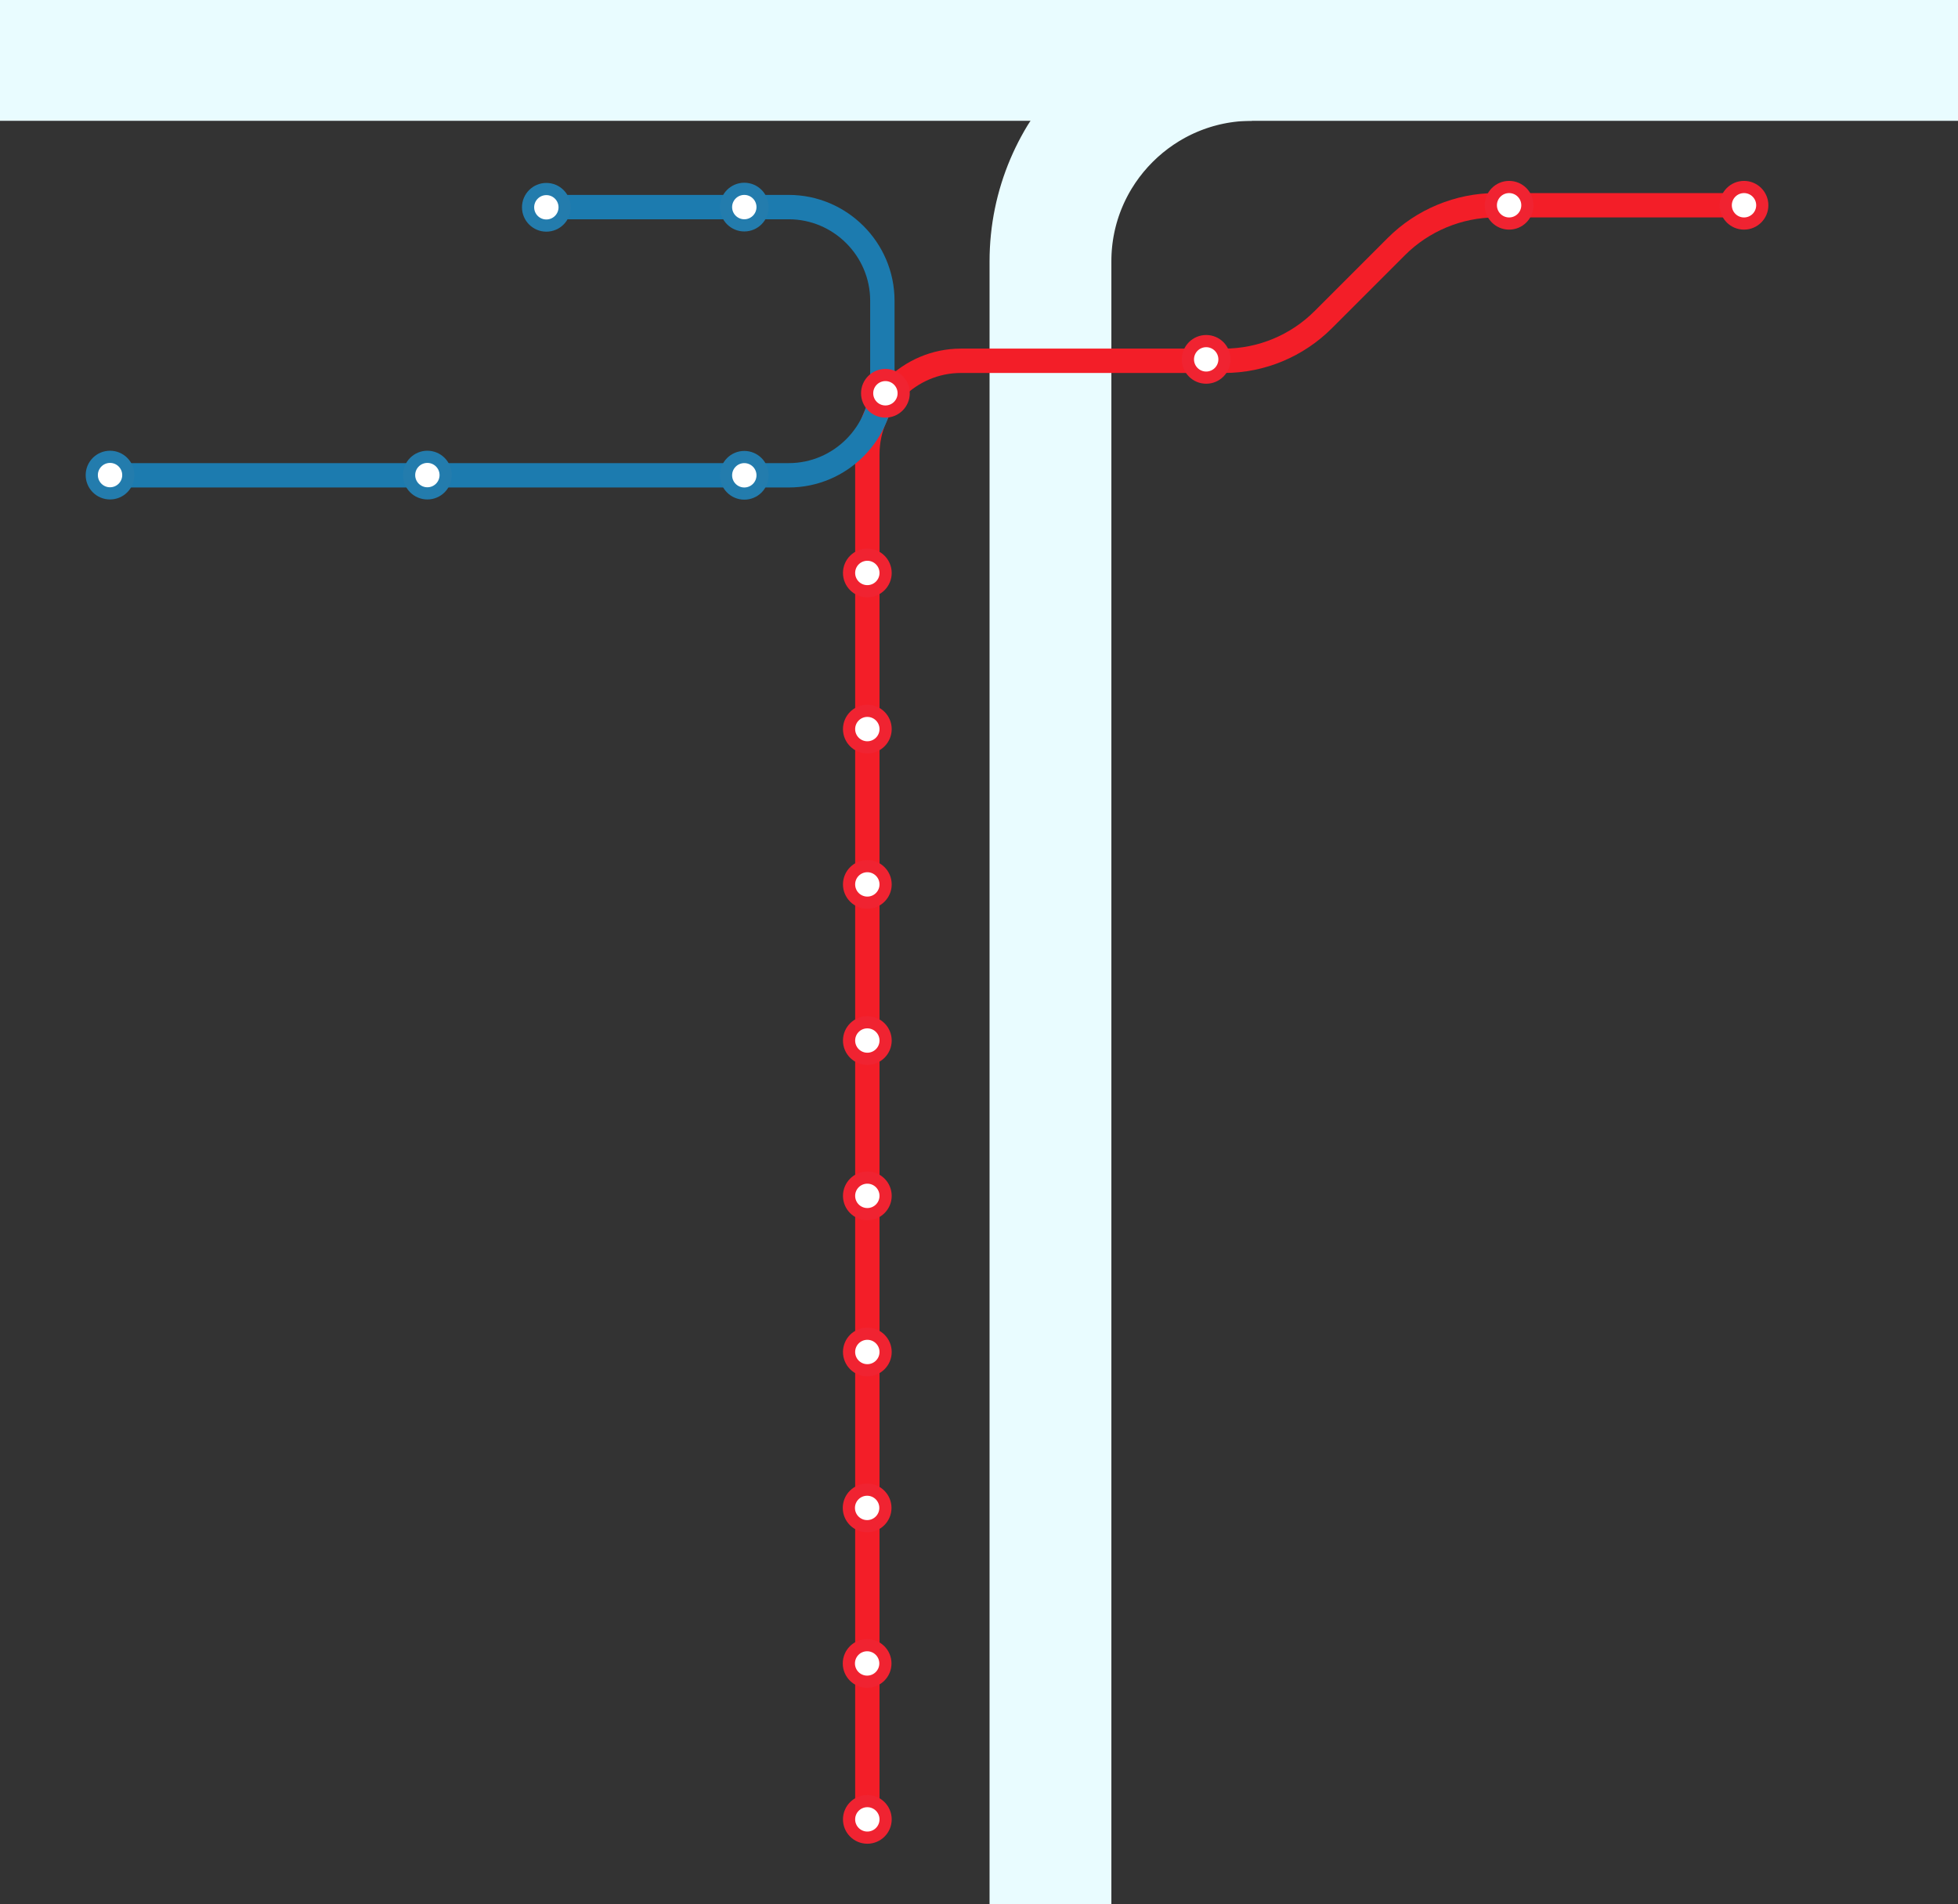 <?xml version="1.0" encoding="utf-8"?>
<!-- Generator: Adobe Illustrator 18.0.0, SVG Export Plug-In . SVG Version: 6.00 Build 0)  -->
<!DOCTYPE svg PUBLIC "-//W3C//DTD SVG 1.1//EN" "http://www.w3.org/Graphics/SVG/1.1/DTD/svg11.dtd">
<svg version="1.1" xmlns="http://www.w3.org/2000/svg" xmlns:xlink="http://www.w3.org/1999/xlink" x="0px" y="0px"
	 viewBox="35.6 56.1 964.4 937.9" enable-background="new 35.6 56.1 964.4 937.9" xml:space="preserve">
<rect x="35.6" y="56.1" width="964.4" height="937.9" fill="#333333" stroke="none"/>
<g id="Layer_1">
	<g id="Layer_3">
		<path fill="none" stroke="#E9FCFF" stroke-width="60" stroke-miterlimit="10" d="M553,994V184.8c0-54.7,44.5-99.2,99.2-99.2h383.4
			"/>
		<line fill="none" stroke="#E9FCFF" stroke-width="60" stroke-miterlimit="10" x1="35.6" y1="85.6" x2="652.2" y2="85.6"/>
	</g>
	<g id="Layer_2">
		<path fill="none" stroke="#F31E28" stroke-width="12" d="M462.8,952.1V279.9c0-25.4,20.8-46.1,46.1-46.1h129.6
			c18.5,0,36-7.4,48.9-20.3l36-36c12.9-12.9,30.7-20.3,48.9-20.3h122.3"/>
		<path fill="none" stroke="#1C7BAF" stroke-width="12" stroke-miterlimit="10" d="M89.8,290.2h334.3c25.4,0,46.1-20.8,46.1-46.1
			v-39.9c0-25.4-20.8-46.1-46.1-46.1H304.6"/>
	</g>
</g>
<g id="Layer_2_1_">
	<circle id="e0" fill="#FFFFFF" stroke="#F02331" stroke-width="6" stroke-miterlimit="10" cx="894.6" cy="157.2" r="9"/>
	<circle id="e1" fill="#FFFFFF" stroke="#F02331" stroke-width="6" stroke-miterlimit="10" cx="778.9" cy="157.2" r="9"/>
	<circle id="e2" fill="#FFFFFF" stroke="#F02331" stroke-width="6" stroke-miterlimit="10" cx="629.7" cy="233.1" r="9"/>
	<circle id="e3" fill="#FFFFFF" stroke="#F02331" stroke-width="6" stroke-miterlimit="10" cx="471.7" cy="249.8" r="9"/>
	<circle id="e4" fill="#FFFFFF" stroke="#F02331" stroke-width="6" stroke-miterlimit="10" cx="462.8" cy="338.3" r="9"/>
	<circle id="e5" fill="#FFFFFF" stroke="#F02331" stroke-width="6" stroke-miterlimit="10" cx="462.8" cy="415.2" r="9"/>
	<circle id="e6" fill="#FFFFFF" stroke="#F02331" stroke-width="6" stroke-miterlimit="10" cx="462.8" cy="491.7" r="9"/>
	<circle id="e7" fill="#FFFFFF" stroke="#F02331" stroke-width="6" stroke-miterlimit="10" cx="462.8" cy="568.6" r="9"/>
	<circle id="e8" fill="#FFFFFF" stroke="#F02331" stroke-width="6" stroke-miterlimit="10" cx="462.8" cy="645.1" r="9"/>
	<circle id="e9" fill="#FFFFFF" stroke="#F02331" stroke-width="6" stroke-miterlimit="10" cx="462.8" cy="722" r="9"/>
	<circle id="e10" fill="#FFFFFF" stroke="#F02331" stroke-width="6" stroke-miterlimit="10" cx="462.7" cy="798.8" r="9"/>
	<circle id="e11" fill="#FFFFFF" stroke="#F02331" stroke-width="6" stroke-miterlimit="10" cx="462.7" cy="875.4" r="9"/>
	<circle id="e12" fill="#FFFFFF" stroke="#F02331" stroke-width="6" stroke-miterlimit="10" cx="462.8" cy="952.2" r="9"/>
	<circle id="e13" fill="#FFFFFF" stroke="#237CAD" stroke-width="6" stroke-miterlimit="10" cx="304.7" cy="158.2" r="9"/>
	<circle id="e14" fill="#FFFFFF" stroke="#237CAD" stroke-width="6" stroke-miterlimit="10" cx="402.2" cy="158.1" r="9"/>
	<circle id="e15" fill="#FFFFFF" stroke="#237CAD" stroke-width="6" stroke-miterlimit="10" cx="402.2" cy="290.2" r="9"/>
	<circle id="e16" fill="#FFFFFF" stroke="#237CAD" stroke-width="6" stroke-miterlimit="10" cx="246.1" cy="290.1" r="9"/>
	<circle id="e17" fill="#FFFFFF" stroke="#237CAD" stroke-width="6" stroke-miterlimit="10" cx="89.8" cy="290.1" r="9"/>
</g>
</svg>
